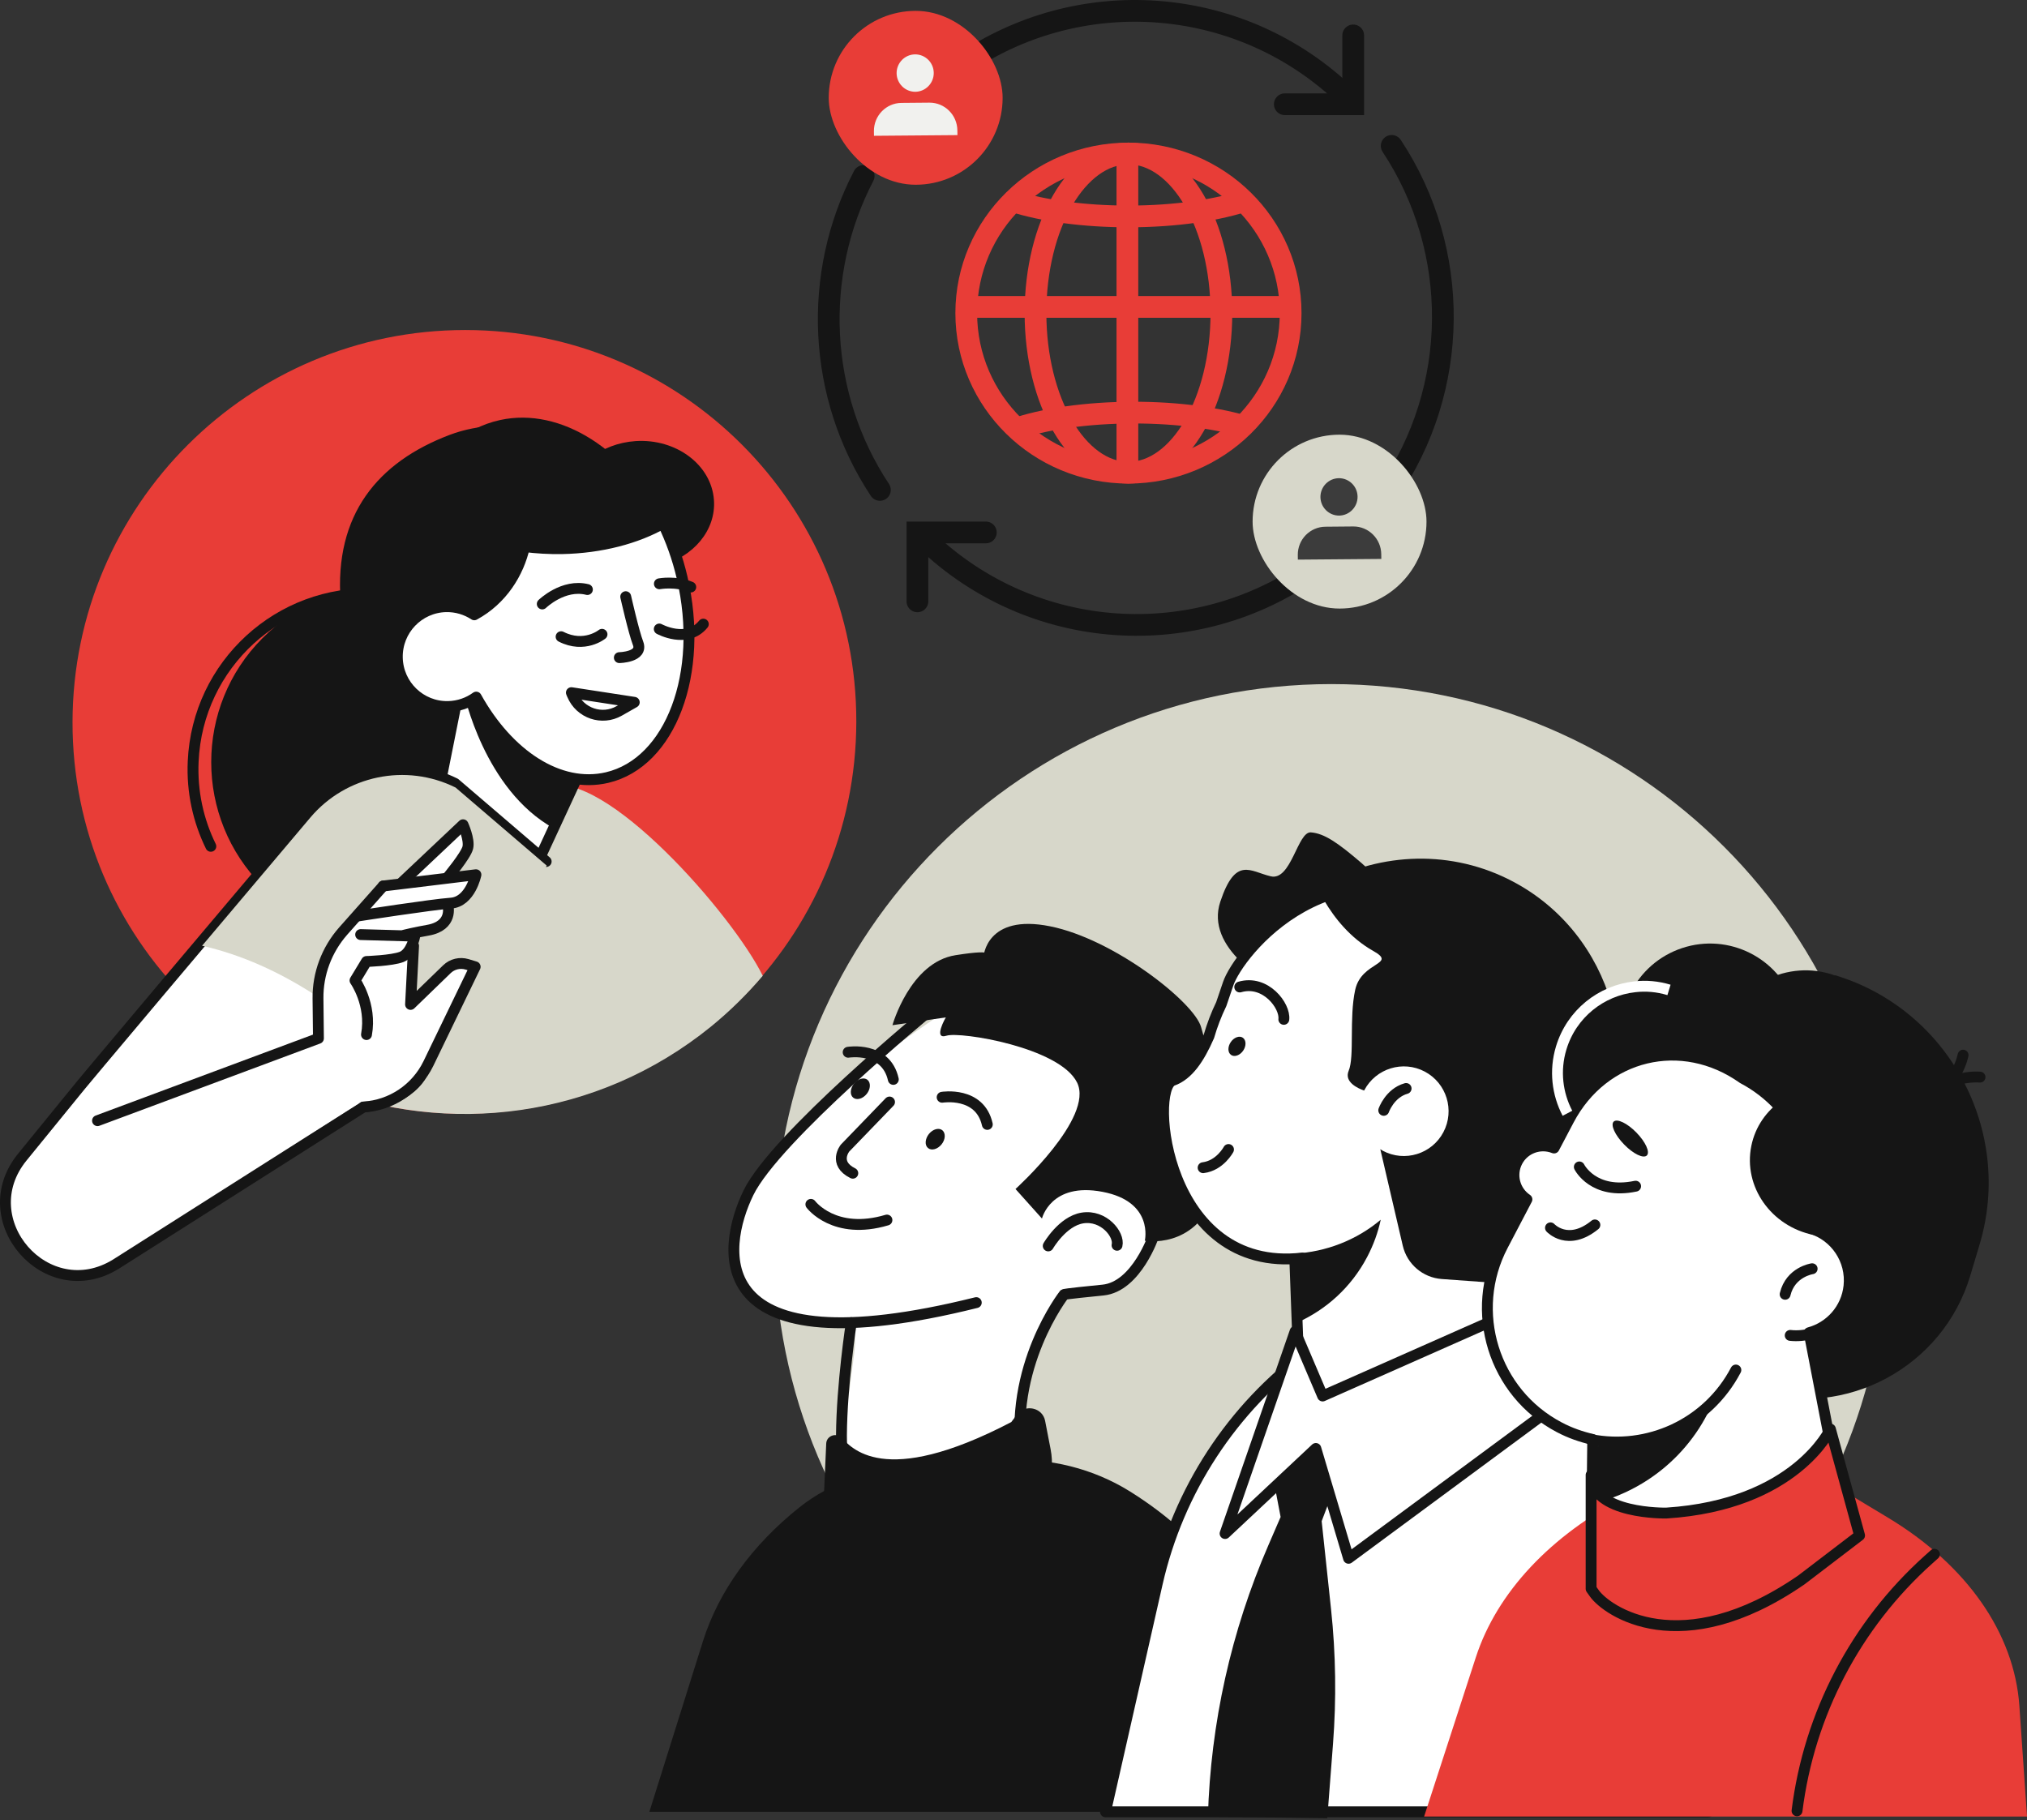 <svg width="373" height="335" viewBox="0 0 373 335" fill="none" xmlns="http://www.w3.org/2000/svg">
<rect x="0" y="0" width="373" height="335" fill="#333333" stroke="none"/>
<path d="M244.654 330.515C301.157 330.515 347.038 284.71 347.132 228.208C347.226 171.705 301.498 125.9 244.995 125.9C188.492 125.9 142.611 171.705 142.517 228.208C142.423 284.71 188.151 330.515 244.654 330.515Z" fill="#D7D7CA"/>
<path d="M119.494 333.445H234.48L233.009 311.601C232.035 297.243 222.95 283.822 207.861 274.443C201.161 270.281 193.13 268.27 185.019 268.708L168.538 270.181C160.666 270.181 153.012 272.71 147.108 277.41C138.42 284.34 132.257 292.823 129.355 302.042L119.494 333.445Z" fill="#151515"/>
<path d="M181.858 181.07C181.858 181.07 151.183 199.649 141.104 214.006C131.025 228.364 131.641 242.283 153.787 243.498C153.787 243.498 158.241 240.769 157.187 249.073C156.113 257.696 154.861 266.079 154.861 266.079C154.861 266.079 154.463 275.717 162.157 277.569C177.485 281.253 191.679 270.082 187.723 269.743C187.723 269.743 186.709 259.169 189.313 252.22C191.937 245.25 195.814 238.26 195.814 238.26L202.971 237.444C202.971 237.444 212.056 235.831 213.269 222.828C214.481 209.804 211.758 181.607 181.858 181.07Z" fill="white"/>
<path d="M159.494 201.321C158.758 202.237 157.645 202.536 157.009 202.018C156.353 201.501 156.432 200.346 157.148 199.43C157.883 198.514 158.997 198.215 159.633 198.733C160.269 199.27 160.209 200.425 159.494 201.321Z" fill="#151515"/>
<path d="M173.27 210.601C172.534 211.517 171.421 211.816 170.785 211.298C170.129 210.78 170.208 209.625 170.924 208.709C171.66 207.793 172.773 207.495 173.409 208.012C174.045 208.55 173.986 209.705 173.27 210.601Z" fill="#151515"/>
<path d="M173.369 201.939C173.369 201.939 180.307 200.804 181.679 206.937" stroke="#151515" stroke-width="2" stroke-miterlimit="10" stroke-linecap="round" stroke-linejoin="round"/>
<path d="M156.074 193.655C156.074 193.655 163.012 192.52 164.384 198.653" stroke="#151515" stroke-width="2" stroke-miterlimit="10" stroke-linecap="round" stroke-linejoin="round"/>
<path d="M171.024 186.048C171.024 186.048 142.694 209.307 137.724 219.522C132.754 229.738 129.236 252.299 179.651 239.734" stroke="#151515" stroke-width="2" stroke-miterlimit="10" stroke-linecap="round" stroke-linejoin="round"/>
<path d="M163.688 202.815C160.965 205.643 158.221 208.47 155.498 211.298C155.498 211.298 153.251 214.086 156.929 215.918" stroke="#151515" stroke-width="2" stroke-miterlimit="10" stroke-linecap="round" stroke-linejoin="round"/>
<path d="M149.215 221.653C149.215 221.653 153.509 227.428 163.21 224.54" stroke="#151515" stroke-width="2" stroke-miterlimit="10" stroke-linecap="round" stroke-linejoin="round"/>
<path d="M186.867 218.825C186.867 218.825 201.399 205.702 198.199 199.231C194.998 192.759 176.748 189.812 174.184 190.608C171.619 191.425 174.044 187.243 174.044 187.243L164.224 188.677C164.224 188.677 167.464 177.107 175.834 175.793C184.203 174.478 180.983 176.072 180.983 176.072C180.983 176.072 181.46 168.106 193.229 170.476C204.998 172.826 219.749 184.455 221.021 189.035C222.293 193.615 227.363 210.024 223.546 220.04C219.729 230.036 210.663 228.344 210.663 228.344C210.663 228.344 212.393 221.155 202.87 219.343C193.348 217.531 191.738 224.261 191.738 224.261L186.867 218.825Z" fill="#151515"/>
<path d="M192.891 229.299C192.891 229.299 195.495 224.759 199.173 224.162C203.109 223.525 206.031 227.209 205.554 229.18" stroke="#151515" stroke-width="2" stroke-miterlimit="10" stroke-linecap="round" stroke-linejoin="round"/>
<path d="M212.334 227.328C212.334 227.328 209.154 236.807 202.971 237.424C195.516 238.161 195.814 238.241 195.814 238.241C195.814 238.241 185.357 251.562 188.12 269.006L188.16 272.193C188.16 272.193 154.702 290.314 154.841 264.187C154.901 254.868 156.65 243.418 156.65 243.418" stroke="#151515" stroke-width="2" stroke-miterlimit="10" stroke-linecap="round" stroke-linejoin="round"/>
<path d="M203.427 333.445H314.377L312.966 304.213C312.032 285.017 303.264 267.035 288.712 254.49L278.752 245.907L240.801 248.795C226.706 259.189 216.826 274.323 212.949 291.429L203.427 333.445Z" fill="white" stroke="#151515" stroke-width="2" stroke-miterlimit="10" stroke-linecap="round" stroke-linejoin="round"/>
<path d="M236.03 258.313L233.386 267.294L235.653 279.182L233.406 284.379C226.548 300.171 222.77 317.137 222.273 334.362L244.241 334.62L245.295 320.94C245.931 312.696 245.811 304.412 244.937 296.188L243.207 279.959L250.026 261.997L242.829 257.955L236.03 258.313Z" fill="#151515"/>
<path d="M281.112 256.959L239.304 259.767L237.833 220.12L274.591 218.746L281.112 256.959Z" fill="white" stroke="#151515" stroke-width="2" stroke-miterlimit="10" stroke-linecap="round" stroke-linejoin="round"/>
<path d="M259.563 169.739C259.563 169.739 242.168 184.614 237.556 182.862C232.943 181.11 221.731 174.419 224.554 165.956C227.377 157.493 230.061 160.4 233.838 161.276C237.615 162.172 238.768 152.992 241.233 153.191C243.699 153.39 246.144 155.063 250.577 158.867C254.99 162.71 259.563 169.739 259.563 169.739Z" fill="#151515"/>
<path d="M265.764 233.382C274.174 230.574 281.629 224.54 286.181 215.918C295.366 198.514 288.965 177.585 272.365 168.286C245.109 153.052 227.853 175.554 226.004 181.05C225.567 182.344 225.15 183.579 224.732 184.794C223.798 186.725 223.042 188.716 222.466 190.708C220.657 194.85 218.629 197.837 215.786 198.852C211.432 200.425 214.295 234.397 239.642 231.53" fill="white"/>
<path d="M265.764 233.382C274.174 230.574 281.629 224.54 286.181 215.918C295.366 198.514 288.965 177.585 272.365 168.286C245.109 153.052 227.853 175.554 226.004 181.05C225.567 182.344 225.15 183.579 224.732 184.794C223.798 186.725 223.042 188.716 222.466 190.708C220.657 194.85 218.629 197.837 215.786 198.852C211.432 200.425 214.295 234.397 239.642 231.53" stroke="#151515" stroke-width="2" stroke-miterlimit="10" stroke-linecap="round" stroke-linejoin="round"/>
<path d="M278.428 162.252C267.196 156.298 254.214 156.855 243.559 162.57C246.898 163.327 250.199 164.482 253.34 166.155C274.671 177.466 281.689 206.121 268.985 230.176C268.289 231.51 267.514 232.804 266.719 234.059C277.673 231.848 287.692 224.779 293.418 213.907C303.378 195.049 296.678 171.91 278.428 162.252Z" fill="#151515"/>
<path d="M249.383 182.145C250.536 176.928 257.196 177.545 252.703 175.016C244.215 170.237 241.113 160.201 241.113 160.201C261.769 154.306 283.657 185.013 283.657 185.013L278.925 226.492L275.784 236.15L265.307 235.393C261.828 235.134 258.926 232.665 258.131 229.26L253.996 211.497C254.155 211.597 254.314 211.696 254.473 211.796C258.488 213.927 263.478 212.393 265.606 208.371C267.733 204.348 266.202 199.35 262.186 197.219C258.17 195.089 253.18 196.622 251.053 200.644C251.033 200.664 251.033 200.684 251.014 200.704C249.88 200.306 247.316 199.151 248.171 197.08C249.284 194.471 248.23 187.362 249.383 182.145Z" fill="#151515"/>
<path d="M226.064 211.557C226.064 211.557 224.494 214.524 221.393 214.902" stroke="#151515" stroke-width="2" stroke-miterlimit="10" stroke-linecap="round" stroke-linejoin="round"/>
<path d="M254.631 204.348C254.631 204.348 255.724 201.182 258.746 200.326" stroke="#151515" stroke-width="2" stroke-miterlimit="10" stroke-linecap="round" stroke-linejoin="round"/>
<path d="M228.132 181.647C232.883 180.253 236.541 185.132 236.243 187.601" stroke="#151515" stroke-width="2" stroke-miterlimit="10" stroke-linecap="round" stroke-linejoin="round"/>
<path d="M228.768 193.356C228.172 194.232 227.158 194.591 226.541 194.153C225.905 193.715 225.885 192.659 226.482 191.783C227.078 190.907 228.092 190.548 228.708 190.987C229.325 191.425 229.364 192.48 228.768 193.356Z" fill="#151515"/>
<path d="M238.251 230.713L238.728 243.398C244.036 241.028 248.648 236.906 251.571 231.351C252.744 229.12 253.579 226.81 254.076 224.481C249.602 228.244 244.016 230.395 238.251 230.713Z" fill="#151515"/>
<path d="M238.317 245.031L225.435 282.229L242.134 266.577L248.157 286.789L290.224 255.704L278.832 241.228L243.386 256.919L238.317 245.031Z" fill="white" stroke="#151515" stroke-width="2" stroke-miterlimit="10" stroke-linecap="round" stroke-linejoin="round"/>
<path d="M262.055 334.322H373.005L371.594 313.931C370.659 300.529 361.892 288.004 347.34 279.262L337.38 273.268L299.429 275.279C285.334 282.527 275.454 293.081 271.577 305.009L262.055 334.322Z" fill="#E83D37"/>
<path d="M308.493 251.742L323.025 256.123C339.744 261.161 357.517 251.563 362.547 234.816L364.276 229.041C370.559 208.072 358.591 185.769 337.657 179.477L334.337 184.774C321.216 180.831 307.26 188.358 303.324 201.501L295.511 227.567C292.45 237.783 298.295 248.675 308.493 251.742Z" fill="#151515"/>
<path d="M361.389 221.6C361.602 203.093 345.826 187.906 326.152 187.679C306.479 187.453 290.359 202.272 290.146 220.78C289.934 239.287 305.71 254.474 325.383 254.701C345.056 254.927 361.177 240.108 361.389 221.6Z" fill="#151515"/>
<path d="M334.695 226.113C337.061 214.922 332.528 202.935 323.045 197.339C317.141 193.854 310.501 193.555 304.656 195.885C307.758 196.224 316.445 197.697 318.095 203.472C320.103 210.521 320.202 223.983 334.695 226.113Z" fill="#151515"/>
<path d="M309.869 211.64C317.677 207.585 320.725 197.958 316.677 190.137C312.628 182.316 303.017 179.263 295.21 183.318C287.402 187.373 284.354 197 288.402 204.821C292.45 212.642 302.061 215.694 309.869 211.64Z" fill="#151515"/>
<path d="M342.329 186.048C358.213 193.117 366.901 210.8 362.428 227.945C357.955 229.3 353.005 229.399 348.114 227.926C335.431 224.102 328.075 211.198 331.693 199.111C333.423 193.336 337.339 188.816 342.329 186.048Z" fill="#151515"/>
<path d="M335.006 210.24C343.667 208.711 349.451 200.44 347.925 191.764C346.4 183.089 338.142 177.295 329.481 178.824C320.82 180.352 315.036 188.624 316.562 197.299C318.087 205.974 326.345 211.768 335.006 210.24Z" fill="#151515"/>
<path d="M319.856 205.632C328.441 202.771 333.085 193.481 330.228 184.882C327.372 176.283 318.098 171.631 309.513 174.492C300.928 177.353 296.284 186.643 299.14 195.242C301.996 203.842 311.271 208.493 319.856 205.632Z" fill="#151515"/>
<path d="M364.356 198.235C364.356 198.235 358.372 197.657 355.589 202.078" stroke="#151515" stroke-width="2" stroke-miterlimit="10" stroke-linecap="round" stroke-linejoin="round"/>
<path d="M361.235 194.193C361.235 194.193 360.102 200.087 355.072 201.521" stroke="#151515" stroke-width="2" stroke-miterlimit="10" stroke-linecap="round" stroke-linejoin="round"/>
<path d="M285.969 211.278L288.673 206.14C295.074 193.974 309.487 190.509 320.7 198.454C330.898 203.831 335.809 215.34 333.264 226.094C337.737 227.468 340.759 231.868 340.242 236.707C339.785 240.929 336.763 244.234 332.906 245.27L339.486 279.441L309.984 292.365C302.43 295.67 293.842 290.732 292.888 282.527L293.086 264.924C290.999 264.446 288.912 263.729 286.924 262.674C274.836 256.322 270.184 241.307 276.546 229.2L280.979 220.737C278.733 219.223 277.918 216.256 279.19 213.787C280.482 211.298 283.425 210.263 285.969 211.278Z" fill="white" stroke="#151515" stroke-width="2" stroke-miterlimit="10" stroke-linecap="round" stroke-linejoin="round"/>
<path d="M329.427 245.768C334.914 246.365 339.824 242.402 340.42 236.906" stroke="#151515" stroke-width="2" stroke-miterlimit="10" stroke-linecap="round" stroke-linejoin="round"/>
<path d="M333.463 233.501C333.463 233.501 329.467 234.079 328.493 238.201" stroke="#151515" stroke-width="2" stroke-miterlimit="10" stroke-linecap="round" stroke-linejoin="round"/>
<path d="M285.313 225.974C285.313 225.974 288.514 229.479 293.484 225.436" stroke="#151515" stroke-width="2" stroke-miterlimit="10" stroke-linecap="round" stroke-linejoin="round"/>
<path d="M296.944 206.419C296.328 207.037 297.183 208.908 298.872 210.641C300.562 212.373 302.411 213.269 303.047 212.652C303.664 212.035 302.809 210.163 301.119 208.431C299.449 206.718 297.58 205.822 296.944 206.419Z" fill="#151515"/>
<path d="M327.916 202.477C337.856 205.842 344.078 215.978 342.349 226.512C339.744 227.567 336.762 227.906 333.741 227.288C325.888 225.695 320.759 218.367 322.27 210.9C322.985 207.355 325.073 204.408 327.916 202.477Z" fill="#151515"/>
<path d="M292.688 264.924C303.165 267.015 314.199 262.097 319.427 252.14" stroke="#151515" stroke-width="2" stroke-miterlimit="10" stroke-linecap="round" stroke-linejoin="round"/>
<path d="M313.622 258.452C314.437 257.755 315.212 257.019 315.928 256.242C312.011 267.135 302.867 274.642 292.33 276.912L292.449 266.219C300.044 266.238 307.558 263.69 313.622 258.452Z" fill="#151515"/>
<path d="M290.622 214.763C290.622 214.763 293.187 219.94 300.98 218.307" stroke="#151515" stroke-width="2" stroke-miterlimit="10" stroke-linecap="round" stroke-linejoin="round"/>
<path d="M306.626 278.465C306.626 278.465 292.829 278.744 292.789 271.456V292.404L293.385 293.241C295.632 296.427 309.23 306.105 331.476 290.772L342.191 282.587L336.823 263.013C336.804 263.013 330.442 276.932 306.626 278.465Z" fill="#E83D37" stroke="#151515" stroke-width="2" stroke-miterlimit="10" stroke-linecap="round" stroke-linejoin="round"/>
<path d="M154.801 264.566C153.787 263.61 152.097 264.287 152.038 265.661L151.282 282.766L151.759 283.623C153.588 286.908 156.709 288.94 160.129 289.099L164.423 289.298C171.759 289.617 179.015 287.287 185.178 282.647L188.319 280.138C192.374 276.892 194.303 271.754 193.329 266.716L192.315 261.479C191.838 259.05 188.657 258.353 187.146 260.324L186.092 261.718C162.316 274.144 156.59 266.238 154.801 264.566Z" fill="#151515"/>
<path d="M330.681 333.266C332.907 315.444 341.495 299.036 354.855 287.048L355.968 286.052" fill="#E83D37"/>
<path d="M330.681 333.266C332.907 315.444 341.495 299.036 354.855 287.048L355.968 286.052" stroke="#151515" stroke-width="2" stroke-miterlimit="10" stroke-linecap="round" stroke-linejoin="round"/>
<path d="M307.122 182.185C305.015 181.548 302.888 181.369 300.84 181.607C294.658 182.285 289.191 186.546 287.282 192.878C286.03 197.04 286.566 201.322 288.435 204.886" stroke="white" stroke-width="2" stroke-miterlimit="10"/>
<path d="M85.319 204.965C125.146 204.965 157.496 172.679 157.575 132.851C157.653 93.024 125.43 60.738 85.603 60.738C45.776 60.738 13.426 93.024 13.347 132.851C13.269 172.679 45.491 204.965 85.319 204.965Z" fill="#E83D37"/>
<path d="M93.849 163.087C106.426 150.484 106.426 130.052 93.849 117.449C81.271 104.847 60.879 104.847 48.301 117.449C35.724 130.052 35.724 150.484 48.301 163.087C60.879 175.689 81.271 175.689 93.849 163.087Z" fill="#151515"/>
<path d="M58.973 199.963L64.709 156.615L100.741 144.761C111.198 141.328 134.84 168.35 140.358 179.586C137.509 182.939 134.342 186.072 130.817 188.946C109.903 205.91 82.356 209.203 58.973 199.963Z" fill="#D7D7CA"/>
<path d="M38.797 155.757C36.487 151.047 35.291 145.719 35.55 140.111C36.347 122.309 51.385 108.518 69.152 109.297C86.919 110.095 100.682 125.163 99.906 142.964C99.129 160.766 84.071 174.557 66.304 173.779" stroke="#151515" stroke-width="2" stroke-miterlimit="10" stroke-linecap="round" stroke-linejoin="round"/>
<path d="M82.736 80.039C93.671 75.888 106.956 79.999 108.669 84.29C110.88 82.534 113.748 81.396 116.955 81.177C124.444 80.698 130.897 85.547 131.375 91.994C131.793 97.582 127.571 102.531 121.576 104.068C122.81 107.979 123.647 112.21 123.966 116.641C125.28 134.343 96.658 137.596 91.26 137.935C76.66 138.873 63.873 126.659 62.678 110.674C61.503 94.688 69.53 85.048 82.736 80.039Z" fill="#151515"/>
<path d="M99.008 158.611L106.378 142.685L84.628 126.081L80.923 144.621L99.008 158.611Z" fill="white" stroke="#151515" stroke-width="2" stroke-miterlimit="10" stroke-linecap="round" stroke-linejoin="round"/>
<path d="M101.935 152.464C89.068 145.379 85.344 127.458 85.344 127.458L85.941 127.078L106.377 142.685C106.377 142.685 102.155 151.945 101.935 152.464Z" fill="#151515"/>
<path d="M86.659 85.368C90.124 85.867 92.973 87.204 94.765 89.439C99.825 95.746 96.199 111.392 83.213 114.765C82.396 114.984 81.48 114.785 80.763 115.164C77.975 103.309 80.504 92.073 86.659 85.368Z" fill="#151515"/>
<path d="M122.293 96.145C117.473 98.999 110.801 100.835 103.411 100.974C90.982 101.214 80.426 96.624 77.159 90.157C80.266 83.512 85.405 78.742 92.018 77.305C103.292 74.85 115.422 82.873 122.293 96.145Z" fill="#151515"/>
<path d="M84.091 129.827C89.052 128.825 92.262 123.983 91.262 119.013C90.262 114.043 85.431 110.826 80.47 111.828C75.51 112.829 72.299 117.671 73.299 122.641C74.299 127.611 79.13 130.828 84.091 129.827Z" fill="white"/>
<path d="M82.077 111.652C83.989 111.612 85.782 112.17 87.276 113.148C92.375 110.394 95.442 105.445 96.518 100.595C98.729 100.875 101.039 101.014 103.409 100.974C110.66 100.835 117.193 99.058 121.993 96.324C123.467 99.358 124.682 102.711 125.518 106.303C129.621 123.885 123.427 140.35 111.715 143.104C102.931 145.16 93.53 138.933 87.634 128.296C86.18 129.354 84.388 129.992 82.456 130.032C77.397 130.132 73.214 126.101 73.114 121.031C73.014 115.942 77.038 111.771 82.077 111.652Z" fill="white" stroke="#151515" stroke-width="2" stroke-miterlimit="10" stroke-linecap="round" stroke-linejoin="round"/>
<path d="M121.336 107.44C121.336 107.44 124.324 106.882 127.112 108.039" stroke="#151515" stroke-width="2" stroke-miterlimit="10" stroke-linecap="round" stroke-linejoin="round"/>
<path d="M99.785 111.153C99.785 111.153 103.649 107.381 108.091 108.498" stroke="#151515" stroke-width="2" stroke-miterlimit="10" stroke-linecap="round" stroke-linejoin="round"/>
<path d="M115.142 109.815C115.142 109.815 116.616 116.341 117.413 118.397C118.389 120.952 113.967 121.031 113.967 121.031" stroke="#151515" stroke-width="2" stroke-miterlimit="10" stroke-linecap="round" stroke-linejoin="round"/>
<path d="M105.144 127.478L116.716 129.254L113.947 130.83C110.78 132.647 106.737 131.27 105.323 127.897L105.144 127.478Z" stroke="#151515" stroke-width="2" stroke-miterlimit="10" stroke-linecap="round" stroke-linejoin="round"/>
<path d="M110.781 116.741C110.781 116.741 107.554 119.375 103.252 117.18" stroke="#151515" stroke-width="2" stroke-miterlimit="10" stroke-linecap="round" stroke-linejoin="round"/>
<path d="M121.316 115.763C121.316 115.763 126.415 118.557 129.423 114.865" stroke="#151515" stroke-width="2" stroke-miterlimit="10" stroke-linecap="round" stroke-linejoin="round"/>
<path d="M100.506 158.551L83.735 144.182C74.612 139.652 63.558 141.927 56.985 149.73C41.19 168.43 14.241 200.362 13.544 201.36L4.103 212.955C-5.338 224.55 8.604 240.516 21.332 232.653L66.884 203.734C67.8 203.635 74.951 202.397 77.54 197.827" fill="white"/>
<path d="M100.506 158.551L83.735 144.182C74.612 139.652 63.558 141.927 56.985 149.73C41.19 168.43 14.241 200.362 13.544 201.36L4.103 212.955C-5.338 224.55 8.604 240.516 21.332 232.653L66.884 203.734C67.8 203.635 74.951 202.397 77.54 197.827" stroke="#151515" stroke-width="2" stroke-miterlimit="10" stroke-linecap="round" stroke-linejoin="round"/>
<path d="M76.963 198.945L100.605 159.31L83.834 144.94C74.712 140.41 63.657 142.685 57.085 150.488C51.328 157.294 44.098 165.856 37.187 174.058C51.786 177.371 64.972 186.751 76.963 198.945Z" fill="#D7D7CA"/>
<path d="M85.329 151.147C85.129 151.107 84.93 151.167 84.771 151.307L73.438 162.004C73.418 162.024 73.418 162.044 73.398 162.064L70.45 162.423C70.43 162.423 70.39 162.443 70.37 162.443C70.33 162.463 70.27 162.463 70.231 162.483C70.191 162.503 70.151 162.543 70.131 162.562C70.111 162.582 70.071 162.602 70.051 162.622L62.682 170.925C59.535 174.477 57.822 179.047 57.882 183.797L57.941 190.662L17.707 205.65C17.528 205.71 17.388 205.87 17.328 206.049C17.269 206.229 17.289 206.449 17.408 206.608L29.459 225.707C29.658 225.987 66.446 202.776 66.446 202.776C69.534 202.557 73.079 202.976 75.409 201.08C77.082 199.723 78.457 198.007 79.413 196.011L88.017 178.209C88.097 178.049 88.097 177.85 88.017 177.67C87.938 177.491 87.798 177.371 87.619 177.311L86.105 176.852C84.591 176.393 82.938 176.792 81.803 177.89L76.266 183.258L76.724 174.078C76.724 173.898 76.664 173.739 76.565 173.619C76.804 172.94 76.923 172.421 76.923 172.362C76.943 172.302 76.923 172.222 76.923 172.162C77.501 172.042 78.138 171.922 78.815 171.803C80.01 171.603 80.986 171.204 81.703 170.625C82.042 170.346 82.321 170.027 82.56 169.687C83.297 168.53 83.197 167.312 83.118 166.813C84.094 166.734 84.91 166.334 85.567 165.816C87.539 164.199 88.177 161.265 88.217 161.106C88.257 160.906 88.197 160.706 88.057 160.547C87.918 160.387 87.719 160.327 87.519 160.347L83.675 160.806C84.751 159.469 86.424 157.234 86.703 156.096C87.101 154.46 85.926 151.786 85.787 151.486C85.707 151.307 85.528 151.187 85.329 151.147Z" fill="white"/>
<path d="M73.875 162.483L85.208 151.786C85.208 151.786 86.443 154.5 86.085 155.997C85.726 157.473 82.34 161.505 82.34 161.505" stroke="#151515" stroke-width="2" stroke-miterlimit="10" stroke-linecap="round" stroke-linejoin="round"/>
<path d="M66.048 168.55C66.048 168.55 79.413 166.474 82.978 166.215C86.563 165.955 87.579 160.986 87.579 160.986L70.51 163.062" stroke="#151515" stroke-width="2" stroke-miterlimit="10" stroke-linecap="round" stroke-linejoin="round"/>
<path d="M74.492 172.082C74.492 172.082 76.424 171.603 78.715 171.204C83.435 170.386 82.439 166.734 82.439 166.734" stroke="#151515" stroke-width="2" stroke-miterlimit="10" stroke-linecap="round" stroke-linejoin="round"/>
<path d="M66.366 172.002L76.325 172.282C76.325 172.282 75.747 175.395 73.895 176.114C72.062 176.812 67.441 176.952 67.441 176.952L65.33 180.444C65.33 180.444 68.457 184.835 67.441 190.403" stroke="#151515" stroke-width="2" stroke-miterlimit="10" stroke-linecap="round" stroke-linejoin="round"/>
<path d="M76.106 174.078L75.548 184.855L82.241 178.369C83.216 177.431 84.611 177.091 85.925 177.471L87.439 177.93L78.835 195.732C76.584 200.362 72.023 203.435 66.884 203.734" stroke="#151515" stroke-width="2" stroke-miterlimit="10" stroke-linecap="round" stroke-linejoin="round"/>
<path d="M70.509 163.062L63.159 171.344C60.132 174.776 58.459 179.207 58.518 183.777L58.598 191.102L17.945 206.249" stroke="#151515" stroke-width="2" stroke-miterlimit="10" stroke-linecap="round" stroke-linejoin="round"/>
<path d="M179.053 10.554C200.797 -3.094 229.763 -0.414 248.659 18.618" stroke="#151515" stroke-width="4"/>
<path d="M161.916 90.166C150.451 72.846 149.455 50.567 158.927 32.385" stroke="#151515" stroke-width="4" stroke-linecap="round"/>
<path d="M249.012 6.517V19.185H236.422" stroke="#151515" stroke-width="4" stroke-linecap="round"/>
<path d="M240.735 105.278C218.814 120.248 188.747 117.946 169.335 98.394" stroke="#151515" stroke-width="4" stroke-linecap="round"/>
<path d="M256.092 26.848C268.857 46.139 268.646 71.559 255.459 90.638" stroke="#151515" stroke-width="4" stroke-linecap="round"/>
<path d="M168.819 110.674V97.993H181.409" stroke="#151515" stroke-width="4" stroke-linecap="round"/>
<rect x="230.499" y="80" width="32" height="32" rx="16" fill="#D7D7CA"/>
<path d="M254.184 102.867C254.184 102.867 254.184 102.303 254.172 102.005C254.15 99.155 251.833 96.868 249.015 96.891C248.079 96.902 244.828 96.925 243.892 96.937C241.062 96.96 238.792 99.293 238.815 102.131C238.815 102.43 238.826 102.993 238.826 102.993L254.184 102.867Z" fill="#3C3C3C"/>
<path d="M249.814 91.42C249.825 93.316 248.308 94.867 246.425 94.89C244.543 94.902 243.002 93.374 242.98 91.477C242.968 89.581 244.486 88.03 246.368 88.007C248.262 87.995 249.803 89.524 249.814 91.42Z" fill="#3C3C3C"/>
<rect x="152.499" y="2" width="32" height="32" rx="16" fill="#E83D37"/>
<path d="M176.184 24.867C176.184 24.867 176.184 24.304 176.172 24.005C176.15 21.155 173.833 18.868 171.015 18.891C170.079 18.902 166.828 18.925 165.892 18.937C163.062 18.96 160.792 21.293 160.815 24.131C160.815 24.43 160.826 24.993 160.826 24.993L176.184 24.867Z" fill="#F1F1EE"/>
<path d="M171.825 13.42C171.836 15.316 170.319 16.868 168.436 16.891C166.553 16.902 165.013 15.374 164.99 13.478C164.979 11.582 166.496 10.03 168.379 10.007C170.273 9.996 171.813 11.524 171.825 13.42Z" fill="#F1F1EE"/>
<path d="M207.652 86.999C224.136 86.999 237.499 73.848 237.499 57.625C237.499 41.402 224.136 28.25 207.652 28.25C191.168 28.25 177.805 41.402 177.805 57.625C177.805 73.848 191.168 86.999 207.652 86.999Z" stroke="#E83D37" stroke-width="4"/>
<path d="M229.754 36.741C224.297 38.642 216.41 39.832 207.65 39.832C199.409 39.832 191.949 38.782 186.543 37.071" stroke="#E83D37" stroke-width="4"/>
<path d="M186.543 79.028C192 77.127 199.886 75.937 208.646 75.937C216.888 75.937 224.347 76.987 229.754 78.698" stroke="#E83D37" stroke-width="4"/>
<path d="M207.651 86.999C217.097 86.999 224.755 73.848 224.755 57.625C224.755 41.402 217.097 28.25 207.651 28.25C198.205 28.25 190.548 41.402 190.548 57.625C190.548 73.848 198.205 86.999 207.651 86.999Z" stroke="#E83D37" stroke-width="4"/>
<path d="M207.458 27V85.969" stroke="#E83D37" stroke-width="4"/>
<path d="M237.417 56.484H177.499" stroke="#E83D37" stroke-width="4"/>
</svg>
